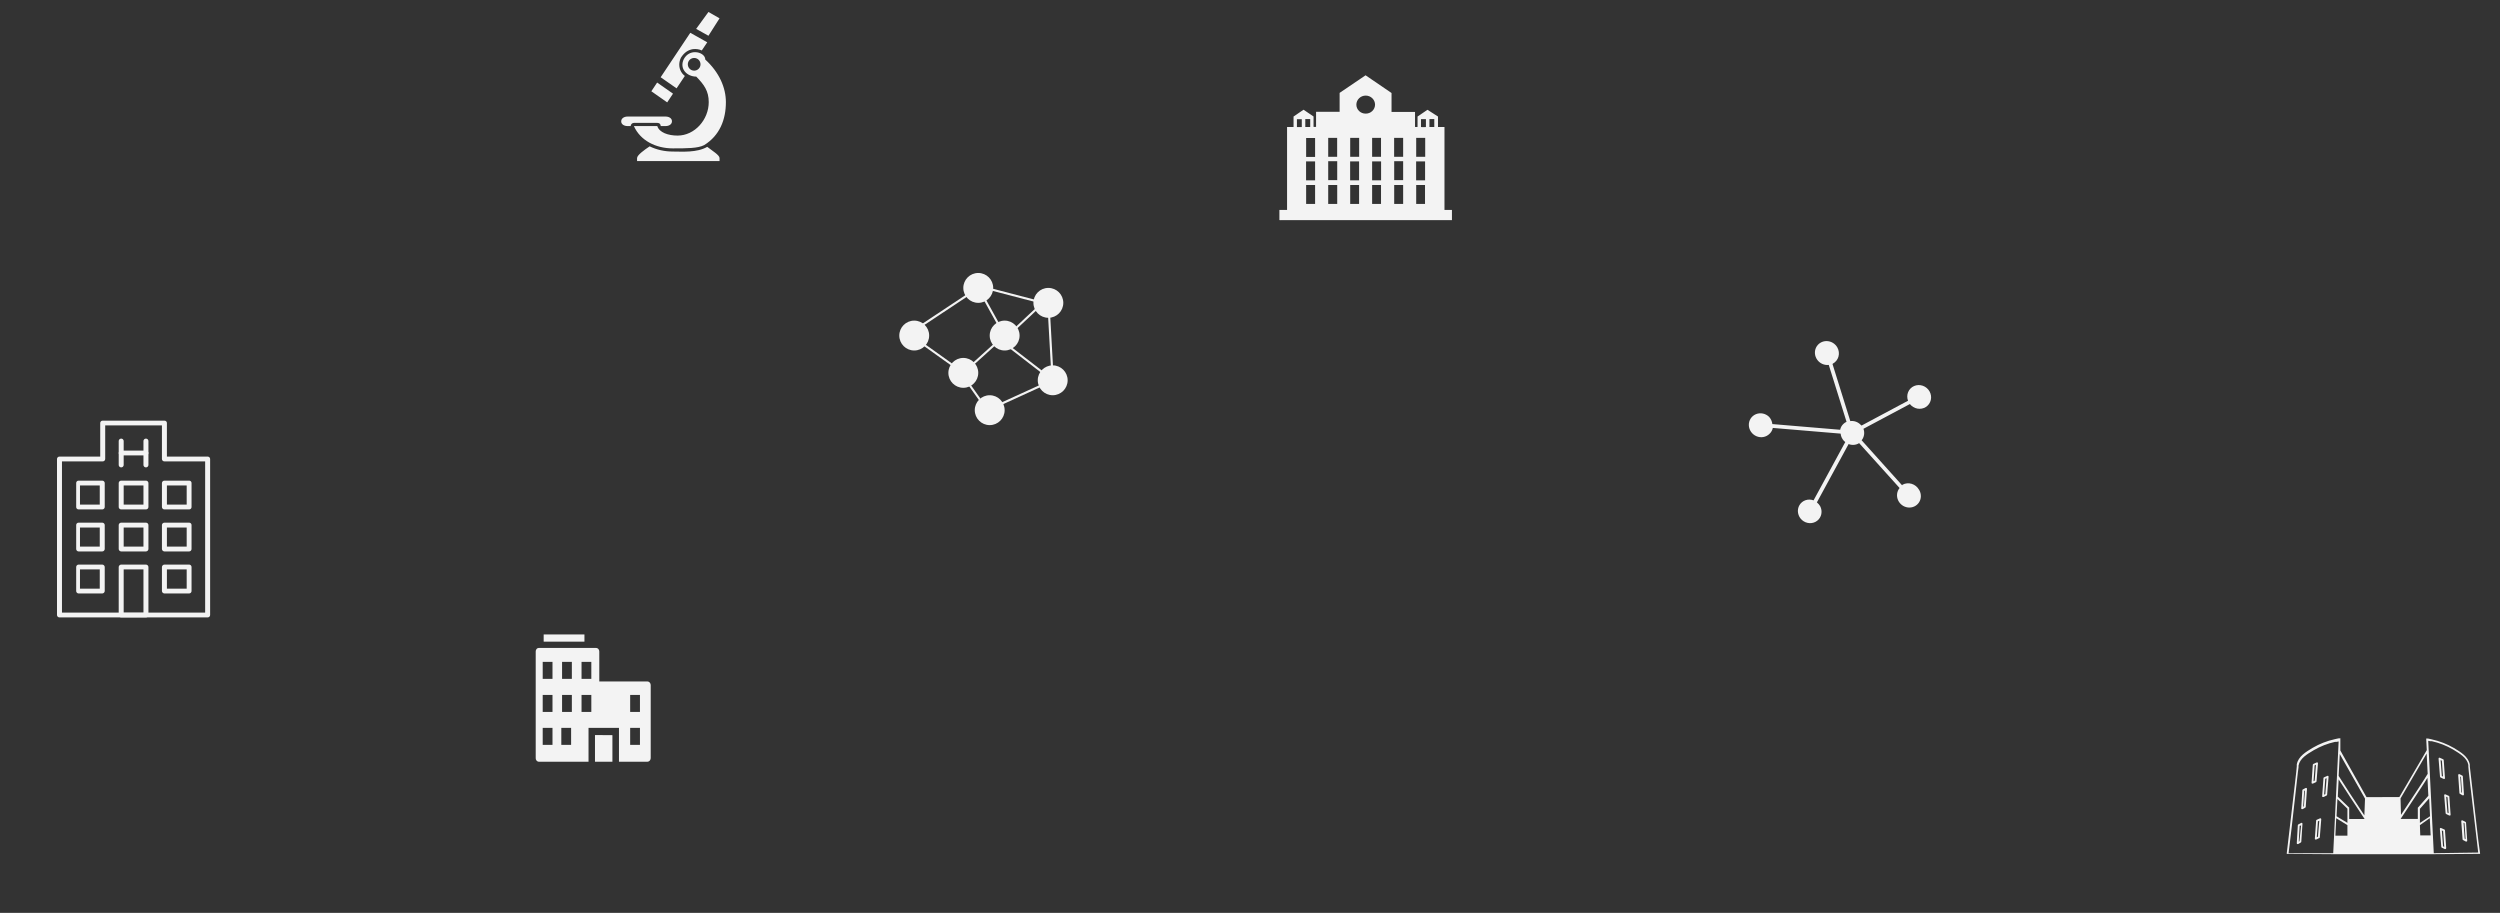 <svg width="838" height="306" viewBox="0 0 838 306" fill="none" xmlns="http://www.w3.org/2000/svg">
<rect x="0" y="0" width="838" height="306" fill="#333333" stroke="none"/>
<path d="M195.904 212.667H182.238V215.081H195.904V212.667Z" fill="#F3F3F3"/>
<path d="M180.544 255.333H197.275V243.974H207.48V255.333H217.035C217.319 255.323 217.589 255.195 217.79 254.975C217.991 254.754 218.108 254.458 218.117 254.146V229.607C218.108 229.295 217.991 228.999 217.79 228.778C217.589 228.557 217.319 228.429 217.035 228.419H200.881V218.366C200.881 218.207 200.852 218.049 200.795 217.902C200.739 217.756 200.656 217.623 200.552 217.512C200.447 217.401 200.324 217.315 200.188 217.257C200.053 217.2 199.908 217.173 199.763 217.179H180.652C180.509 217.173 180.366 217.2 180.232 217.258C180.099 217.316 179.977 217.403 179.876 217.514C179.775 217.626 179.695 217.759 179.642 217.905C179.59 218.052 179.565 218.209 179.57 218.366V253.988C179.55 254.147 179.56 254.309 179.598 254.464C179.637 254.619 179.704 254.763 179.795 254.889C179.886 255.015 179.999 255.119 180.128 255.196C180.257 255.272 180.398 255.319 180.544 255.333ZM211.23 232.931H214.511V238.631H211.23V232.931ZM211.23 243.974H214.511V249.673H211.23V243.974ZM194.931 221.849H198.213V227.548H194.931V221.849ZM194.931 232.931H198.213V238.631H194.931V232.931ZM188.405 221.849H191.686V227.548H188.405V221.849ZM188.405 232.931H191.686V238.631H188.405V232.931ZM188.152 243.974H191.434V249.673H188.152V243.974ZM181.914 221.849H185.195V227.548H181.914V221.849ZM181.914 232.931H185.195V238.631H181.914V232.931ZM181.914 243.974H185.195V249.673H181.914V243.974Z" fill="#F3F3F3"/>
<path d="M205.281 255.333V246.428L199.439 246.388V255.333H205.281Z" fill="#F3F3F3"/>
<path d="M643.237 164.134C642.708 163.199 641.835 162.497 640.81 162.183C639.785 161.868 638.69 161.966 637.764 162.455C637.764 162.455 637.653 162.582 637.579 162.667L624.019 147.579C624.443 147.054 624.721 146.425 624.828 145.752C624.936 145.079 624.868 144.384 624.631 143.732L640.193 135.434C640.822 136.236 641.724 136.782 642.719 136.965C643.713 137.147 644.728 136.952 645.559 136.418C646.391 135.883 646.979 135.05 647.206 134.083C647.433 133.116 647.282 132.086 646.784 131.2C646.285 130.314 645.476 129.636 644.517 129.302C643.558 128.967 642.52 129 641.61 129.395C640.7 129.789 639.984 130.516 639.607 131.43C639.229 132.345 639.216 133.379 639.571 134.327L623.991 142.647L623.683 142.378C623.238 141.915 622.692 141.561 622.089 141.347C621.487 141.132 620.846 141.064 620.222 141.148L614.259 122.032C614.313 121.993 614.358 121.942 614.389 121.883C615.305 121.383 615.976 120.538 616.256 119.529C616.536 118.521 616.405 117.43 615.889 116.49C615.528 115.841 614.999 115.296 614.359 114.916C613.718 114.535 612.992 114.332 612.257 114.33C611.523 114.327 610.808 114.525 610.192 114.902C609.575 115.278 609.08 115.819 608.759 116.466C608.438 117.113 608.305 117.841 608.373 118.571C608.441 119.302 608.708 120.006 609.145 120.609C609.582 121.212 610.172 121.69 610.852 121.991C611.532 122.292 612.275 122.405 613.001 122.317L618.96 141.392C618.579 141.553 618.233 141.784 617.939 142.072C617.363 142.593 616.973 143.287 616.824 144.056L594.096 142.15C593.996 141.254 593.611 140.405 592.996 139.727C592.419 139.164 591.693 138.779 590.909 138.619C590.126 138.46 589.321 138.533 588.595 138.829C587.869 139.126 587.255 139.632 586.83 140.286C586.405 140.939 586.188 141.709 586.207 142.5C586.225 143.291 586.478 144.067 586.934 144.73C587.39 145.393 588.028 145.913 588.768 146.226C589.508 146.539 590.317 146.63 591.093 146.487C591.87 146.345 592.578 145.975 593.13 145.425C593.703 144.902 594.093 144.209 594.245 143.442L616.973 145.348C617.06 146.246 617.447 147.1 618.072 147.771L618.534 148.174L607.907 167.721C607.031 167.392 606.078 167.374 605.212 167.67C604.346 167.967 603.622 168.559 603.165 169.344C602.708 170.129 602.547 171.058 602.71 171.97C602.872 172.883 603.348 173.721 604.055 174.339C604.762 174.958 605.656 175.318 606.581 175.358C607.507 175.398 608.407 175.115 609.124 174.558C609.842 174.001 610.333 173.205 610.511 172.307C610.69 171.41 610.546 170.467 610.103 169.643C609.819 169.169 609.452 168.747 609.022 168.397L619.649 148.85C620.231 149.079 620.854 149.169 621.468 149.114C622.083 149.059 622.67 148.86 623.183 148.534L636.74 163.581C636.291 164.132 636.004 164.799 635.912 165.511C635.819 166.223 635.924 166.954 636.215 167.624C636.506 168.295 636.972 168.881 637.563 169.318C638.154 169.756 638.849 170.029 639.572 170.109C640.295 170.189 641.019 170.072 641.667 169.771C642.316 169.471 642.863 168.997 643.252 168.401C643.64 167.806 643.855 167.11 643.873 166.39C643.891 165.669 643.712 164.951 643.354 164.311L643.237 164.134Z" fill="#F3F3F3"/>
<path d="M428.856 73.764V70.361H431.423V42.567H433.598V39.059L436.948 36.776L440.297 39.038V42.525C440.578 42.568 440.864 42.568 441.145 42.525V37.474H449.041V31.133L457.741 25.236L466.442 31.175V37.516H474.315V42.546C474.596 42.588 474.882 42.588 475.163 42.546V39.059L478.491 36.797L482.015 39.059V42.567H484.19V70.361H486.691V73.785H429.356C429.191 73.822 429.018 73.814 428.856 73.764ZM457.763 38.087C458.173 38.092 458.581 38.019 458.962 37.871C459.342 37.723 459.69 37.503 459.983 37.224C460.276 36.945 460.509 36.612 460.67 36.245C460.83 35.878 460.914 35.484 460.917 35.085C460.917 34.278 460.587 33.504 459.999 32.933C459.412 32.362 458.615 32.042 457.785 32.042C456.954 32.042 456.157 32.362 455.57 32.933C454.982 33.504 454.653 34.278 454.653 35.085C454.653 35.481 454.733 35.873 454.89 36.239C455.046 36.604 455.276 36.936 455.565 37.215C455.854 37.494 456.197 37.715 456.574 37.864C456.952 38.014 457.355 38.089 457.763 38.087ZM448.236 54.044H445.213V60.385H448.236V54.044ZM467.333 54.044V60.385H470.335V54.044H467.333ZM448.236 68.353V62.013H445.213V68.353H448.236ZM470.335 68.353V62.013H467.333V68.353H470.335ZM448.214 52.565V46.224H445.213V52.565H448.214ZM467.311 46.224V52.565H470.335V46.224H467.311ZM477.73 52.565V46.224H474.707V52.565H477.73ZM455.588 52.565V46.224H452.586V52.565H455.588ZM459.938 46.224V52.565H462.918V46.224H459.938ZM437.796 54.108V60.449H440.819V54.108H437.796ZM452.565 54.108V60.449H455.566V54.108H452.565ZM459.938 54.108V60.449H462.94V54.108H459.938ZM477.687 60.449V54.108H474.685V60.449H477.687ZM440.819 68.353V62.013H437.817V68.353H440.819ZM452.586 62.013V68.353H455.566V62.013H452.586ZM459.938 62.013V68.353H462.918V62.013H459.938ZM474.707 62.013V68.353H477.665V62.013H474.707ZM440.819 46.266H437.817V52.607H440.819V46.266ZM437.535 39.925V42.567H439.188V39.904C438.644 39.873 438.1 39.873 437.556 39.904L437.535 39.925ZM476.316 42.589C476.866 42.631 477.419 42.631 477.969 42.589V39.925C477.419 39.893 476.867 39.893 476.316 39.925V42.589ZM436.36 42.589V39.947H434.729V42.589H436.36ZM479.144 39.925V42.567H480.775V39.904L479.144 39.925Z" fill="#F3F3F3"/>
<path d="M306.448 117.486C309.214 117.486 311.456 115.244 311.456 112.478C311.456 109.712 309.214 107.469 306.448 107.469C303.682 107.469 301.44 109.712 301.44 112.478C301.44 115.244 303.682 117.486 306.448 117.486Z" fill="#F3F3F3"/>
<path d="M327.912 101.517C330.678 101.517 332.92 99.274 332.92 96.508C332.92 93.742 330.678 91.5 327.912 91.5C325.146 91.5 322.903 93.742 322.903 96.508C322.903 99.274 325.146 101.517 327.912 101.517Z" fill="#F3F3F3"/>
<path d="M336.757 117.486C339.523 117.486 341.765 115.244 341.765 112.478C341.765 109.712 339.523 107.469 336.757 107.469C333.991 107.469 331.749 109.712 331.749 112.478C331.749 115.244 333.991 117.486 336.757 117.486Z" fill="#F3F3F3"/>
<path d="M351.41 106.525C354.176 106.525 356.419 104.283 356.419 101.517C356.419 98.751 354.176 96.508 351.41 96.508C348.644 96.508 346.402 98.751 346.402 101.517C346.402 104.283 348.644 106.525 351.41 106.525Z" fill="#F3F3F3"/>
<path d="M352.867 132.482C355.633 132.482 357.876 130.24 357.876 127.474C357.876 124.708 355.633 122.466 352.867 122.466C350.101 122.466 347.859 124.708 347.859 127.474C347.859 130.24 350.101 132.482 352.867 132.482Z" fill="#F3F3F3"/>
<path d="M331.748 142.499C334.514 142.499 336.756 140.257 336.756 137.491C336.756 134.725 334.514 132.482 331.748 132.482C328.982 132.482 326.74 134.725 326.74 137.491C326.74 140.257 328.982 142.499 331.748 142.499Z" fill="#F3F3F3"/>
<path d="M322.903 129.993C325.669 129.993 327.911 127.75 327.911 124.984C327.911 122.218 325.669 119.976 322.903 119.976C320.137 119.976 317.895 122.218 317.895 124.984C317.895 127.75 320.137 129.993 322.903 129.993Z" fill="#F3F3F3"/>
<path d="M322.931 125.442L322.703 125.27L306.247 113.508L306.647 112.936L322.874 124.526L336.297 112.392L327.797 97.023L306.647 111.047L306.247 110.446L328.054 95.993L337.184 112.535L322.931 125.442Z" fill="#F3F3F3"/>
<path d="M330.832 137.949L330.66 137.691L322.618 126.301L323.191 125.9L331.061 137.033L352.497 127.245L351.037 101.002L351.753 100.973L353.241 127.703L330.832 137.949Z" fill="#F3F3F3"/>
<path d="M338.127 112.735L337.641 112.22L348.859 101.717L327.824 96.222L327.996 95.535L350.29 101.345L338.127 112.735Z" fill="#F3F3F3"/>
<path d="M351.896 127.159L336.527 115.282L336.956 114.739L352.325 126.587L351.896 127.159Z" fill="#F3F3F3"/>
<path d="M830.232 277.429C828.697 264.186 827.93 257.564 827.886 256.924C827.899 256.711 827.899 256.497 827.886 256.284C827.403 253.614 824.794 252.069 822.513 250.7C820.231 249.379 817.76 248.419 815.188 247.853L814.618 247.721L813.894 247.566H813.543C813.503 247.545 813.458 247.534 813.412 247.534C813.366 247.534 813.321 247.545 813.28 247.566C813.262 247.608 813.253 247.653 813.253 247.699C813.253 247.744 813.262 247.789 813.28 247.831V248.008L813.456 251.451L804.267 267.165L793.258 267.21L784.485 251.561V248.008V247.765C784.52 247.68 784.52 247.585 784.485 247.5C784.445 247.477 784.4 247.464 784.354 247.464C784.308 247.464 784.262 247.477 784.222 247.5H783.871L783.148 247.654L782.578 247.787C780.012 248.351 777.548 249.311 775.275 250.634C772.972 252.003 770.362 253.548 769.88 256.218C769.867 256.431 769.867 256.645 769.88 256.858C769.88 257.609 769.068 264.208 767.533 277.362C767.204 280.166 766.875 283.057 766.524 285.97C766.494 286.048 766.494 286.135 766.524 286.213C766.559 286.229 766.596 286.237 766.634 286.237C766.672 286.237 766.709 286.229 766.744 286.213L782.358 286.323H815.451L831.066 286.213C831.144 286.242 831.229 286.242 831.307 286.213C831.323 286.175 831.332 286.133 831.332 286.092C831.332 286.05 831.323 286.009 831.307 285.97C830.912 283.167 830.539 280.276 830.232 277.429ZM787.446 274.493V270.94C787.461 270.905 787.468 270.867 787.468 270.829C787.468 270.791 787.461 270.754 787.446 270.719L783.63 267.033L783.915 261.25C784.135 261.604 784.398 262.023 784.771 262.575L787.863 267.342C789.617 270.013 792.446 274.317 792.622 274.537H787.578L787.446 274.493ZM786.854 271.072V274.78V275.817L783.213 273.61L783.499 267.828L786.854 271.072ZM786.854 276.59V279.945C786.832 280.002 786.832 280.065 786.854 280.121H782.819L783.104 274.272L786.854 276.59ZM811.153 276.59L814.464 274.25L814.75 280.033H811.263C811.263 280.033 811.263 279.901 811.263 279.834L811.153 276.59ZM811.153 275.84V274.913C811.153 274.913 811.153 274.913 811.153 274.802V271.116C811.482 270.719 813.061 268.909 814.267 267.585L814.552 273.61L811.153 275.84ZM813.982 266.746C810.495 270.675 810.473 270.719 810.451 270.763C810.439 270.821 810.439 270.882 810.451 270.94V274.515H804.574H804.684L809.42 267.32L812.644 262.376C813.105 261.67 813.456 261.096 813.675 260.721V260.588L813.982 266.768V266.746ZM813.412 252.598L813.763 259.529H813.587V259.661C813.28 260.301 808.39 267.761 804.815 273.147L804.662 267.629L813.412 252.598ZM784.288 252.753L792.753 267.695C792.622 270.763 792.556 272.418 792.534 273.323C790.626 270.476 784.398 260.941 783.915 260.081L784.288 252.753ZM782.095 285.992H767.138C767.467 283.189 767.796 280.408 768.125 277.738C769.66 264.495 770.318 257.873 770.472 257.189C770.455 256.998 770.455 256.806 770.472 256.615C770.91 254.232 773.279 252.819 775.56 251.473C777.786 250.175 780.197 249.23 782.709 248.67H783.257L783.915 248.537L782.095 285.992ZM815.802 285.992L813.938 248.317L814.596 248.449H815.144C817.657 249.006 820.069 249.951 822.294 251.252C824.487 252.598 826.943 254.011 827.382 256.395C827.382 256.66 827.382 256.858 827.382 256.969C827.382 257.741 828.193 264.34 829.728 277.517C830.035 280.232 830.364 283.013 830.693 285.772L815.802 285.992Z" fill="#F3F3F3"/>
<path d="M776.503 261.913L776.985 255.865C776.987 255.81 776.976 255.756 776.953 255.706C776.93 255.656 776.896 255.612 776.854 255.578C776.806 255.556 776.753 255.545 776.7 255.545C776.647 255.545 776.595 255.556 776.547 255.578L775.45 256.064C775.398 256.088 775.353 256.125 775.319 256.171C775.284 256.218 775.262 256.272 775.253 256.329L774.836 262.376C774.834 262.431 774.845 262.485 774.868 262.535C774.891 262.585 774.925 262.629 774.968 262.663C775.025 262.682 775.086 262.682 775.143 262.663H775.275L776.328 262.177C776.417 262.114 776.479 262.02 776.503 261.913ZM775.889 261.67L775.494 261.868L775.867 256.549L776.306 256.351L775.889 261.67Z" fill="#F3F3F3"/>
<path d="M780.1 260.081L779.003 260.566C778.949 260.585 778.903 260.621 778.871 260.669C778.84 260.717 778.824 260.774 778.828 260.831L778.389 266.879C778.387 266.933 778.398 266.988 778.421 267.038C778.444 267.087 778.478 267.131 778.521 267.165H778.696H778.85L779.88 266.658C779.929 266.632 779.971 266.594 780.002 266.548C780.033 266.502 780.051 266.448 780.056 266.393L780.538 260.368C780.54 260.313 780.529 260.258 780.506 260.208C780.483 260.159 780.449 260.115 780.407 260.081C780.36 260.053 780.307 260.039 780.253 260.039C780.199 260.039 780.146 260.053 780.1 260.081ZM779.442 266.194L779.047 266.371L779.42 261.052L779.88 260.853L779.442 266.194Z" fill="#F3F3F3"/>
<path d="M777.643 274.317L776.547 274.802C776.496 274.826 776.453 274.864 776.422 274.91C776.392 274.957 776.374 275.011 776.371 275.067L775.933 281.137C775.928 281.189 775.939 281.241 775.962 281.288C775.985 281.334 776.02 281.374 776.064 281.402H776.24H776.393L777.424 280.916C777.476 280.894 777.52 280.857 777.551 280.81C777.583 280.763 777.599 280.708 777.599 280.651L778.082 274.626C778.084 274.571 778.073 274.516 778.05 274.467C778.027 274.417 777.993 274.373 777.95 274.339C777.905 274.308 777.854 274.29 777.8 274.286C777.746 274.282 777.692 274.293 777.643 274.317ZM776.985 280.452L776.591 280.629L776.963 275.31L777.424 275.111L776.985 280.452Z" fill="#F3F3F3"/>
<path d="M771.328 275.862L770.406 276.347C770.36 276.371 770.32 276.405 770.29 276.447C770.259 276.49 770.239 276.538 770.231 276.59L769.88 282.637C769.874 282.695 769.885 282.754 769.912 282.805C769.94 282.856 769.982 282.898 770.034 282.924C770.083 282.941 770.137 282.941 770.187 282.924H770.341L771.218 282.417C771.264 282.393 771.304 282.359 771.334 282.317C771.365 282.274 771.385 282.225 771.393 282.174L771.788 276.126C771.79 276.072 771.779 276.017 771.756 275.967C771.733 275.918 771.699 275.874 771.657 275.84C771.605 275.811 771.547 275.798 771.489 275.802C771.431 275.806 771.375 275.827 771.328 275.862ZM770.779 281.975L770.538 282.108L770.845 276.811L771.328 276.7L770.779 281.975Z" fill="#F3F3F3"/>
<path d="M772.84 264.142L771.897 264.627C771.852 264.656 771.815 264.695 771.788 264.741C771.761 264.787 771.746 264.839 771.743 264.892L771.371 270.94C771.367 270.997 771.38 271.054 771.407 271.105C771.434 271.156 771.475 271.198 771.524 271.227C771.581 271.249 771.643 271.249 771.7 271.227H771.853L772.73 270.719C772.774 270.694 772.81 270.659 772.837 270.617C772.864 270.574 772.88 270.526 772.884 270.476L773.301 264.429C773.302 264.372 773.288 264.315 773.261 264.265C773.234 264.215 773.195 264.172 773.147 264.142C773.1 264.115 773.047 264.1 772.994 264.1C772.94 264.1 772.887 264.115 772.84 264.142ZM772.27 270.278L772.029 270.41L772.357 265.113L772.621 264.98L772.27 270.278Z" fill="#F3F3F3"/>
<path d="M818.062 260.61L819.114 261.096H819.246C819.303 261.114 819.364 261.114 819.421 261.096C819.463 261.066 819.498 261.027 819.521 260.98C819.543 260.934 819.555 260.883 819.553 260.831L819.136 254.761C819.124 254.706 819.1 254.653 819.066 254.607C819.032 254.562 818.989 254.524 818.939 254.497L817.842 254.011C817.796 253.984 817.743 253.97 817.689 253.97C817.635 253.97 817.582 253.984 817.535 254.011C817.493 254.045 817.459 254.089 817.436 254.139C817.413 254.189 817.402 254.243 817.404 254.298L817.886 260.323C817.891 260.382 817.91 260.438 817.94 260.488C817.97 260.538 818.012 260.58 818.062 260.61ZM818.522 254.982L818.895 260.301L818.5 260.125L818.083 254.784L818.522 254.982Z" fill="#F3F3F3"/>
<path d="M825.605 266.592C825.655 266.61 825.709 266.61 825.759 266.592C825.807 266.561 825.846 266.519 825.873 266.468C825.9 266.418 825.914 266.362 825.913 266.305L825.54 260.257C825.537 260.204 825.522 260.152 825.495 260.106C825.468 260.06 825.431 260.021 825.386 259.992L824.443 259.507C824.396 259.48 824.344 259.465 824.29 259.465C824.236 259.465 824.183 259.48 824.136 259.507C824.088 259.537 824.049 259.58 824.022 259.63C823.995 259.68 823.981 259.737 823.983 259.794L824.399 265.841C824.403 265.891 824.42 265.939 824.446 265.982C824.473 266.024 824.51 266.059 824.553 266.084L825.452 266.592H825.605ZM825.013 265.598L824.662 260.279L824.926 260.434L825.255 265.731L825.013 265.598Z" fill="#F3F3F3"/>
<path d="M820.825 266.768L819.728 266.283C819.682 266.255 819.629 266.241 819.575 266.241C819.521 266.241 819.468 266.255 819.421 266.283C819.379 266.317 819.345 266.361 819.322 266.41C819.299 266.46 819.288 266.515 819.29 266.57L819.772 272.595C819.78 272.649 819.8 272.701 819.831 272.747C819.861 272.793 819.901 272.831 819.947 272.86L821 273.368H821.132H821.307C821.35 273.333 821.384 273.289 821.407 273.24C821.429 273.19 821.44 273.135 821.439 273.081L821.022 267.033C821.018 266.975 820.997 266.919 820.962 266.872C820.927 266.825 820.879 266.789 820.825 266.768ZM820.386 272.396L819.969 267.055L820.408 267.254L820.781 272.573L820.386 272.396Z" fill="#F3F3F3"/>
<path d="M826.439 275.486L825.452 275.001C825.404 274.979 825.352 274.968 825.299 274.968C825.246 274.968 825.193 274.979 825.145 275.001C825.1 275.032 825.063 275.076 825.04 275.126C825.017 275.177 825.008 275.232 825.014 275.288L825.452 281.335C825.452 281.386 825.466 281.436 825.493 281.479C825.52 281.523 825.56 281.557 825.606 281.578L826.549 282.086H826.702C826.752 282.103 826.806 282.103 826.856 282.086C826.905 282.057 826.946 282.015 826.973 281.964C827 281.914 827.013 281.856 827.009 281.799L826.615 275.751C826.612 275.695 826.594 275.641 826.563 275.594C826.532 275.548 826.489 275.51 826.439 275.486ZM826.154 281.115L825.781 275.795L826.11 275.95L826.461 281.269L826.154 281.115Z" fill="#F3F3F3"/>
<path d="M819.355 278.047L818.28 277.561C818.233 277.534 818.18 277.52 818.127 277.52C818.073 277.52 818.02 277.534 817.973 277.561C817.923 277.588 817.884 277.631 817.86 277.683C817.836 277.734 817.83 277.792 817.841 277.848L818.324 283.873C818.324 283.93 818.341 283.985 818.372 284.033C818.403 284.08 818.447 284.116 818.499 284.138L819.53 284.624H819.662C819.745 284.618 819.823 284.581 819.88 284.519C819.937 284.458 819.969 284.377 819.969 284.293L819.552 278.245C819.536 278.2 819.509 278.158 819.475 278.124C819.441 278.089 819.4 278.063 819.355 278.047ZM818.916 283.697L818.499 278.356L818.938 278.554L819.311 283.873L818.916 283.697Z" fill="#F3F3F3"/>
<g clip-path="url(#clip0)">
<path d="M69.601 206.961H19.94C19.719 206.961 19.507 206.876 19.35 206.724C19.194 206.572 19.106 206.366 19.106 206.151V153.853C19.106 153.638 19.194 153.432 19.35 153.28C19.507 153.128 19.719 153.042 19.94 153.042H33.596V141.772C33.595 141.667 33.617 141.564 33.66 141.467C33.702 141.371 33.764 141.284 33.842 141.212C33.92 141.14 34.012 141.084 34.113 141.047C34.214 141.011 34.322 140.995 34.429 141H55.111C55.219 140.995 55.326 141.011 55.427 141.047C55.528 141.084 55.62 141.14 55.698 141.212C55.776 141.284 55.839 141.371 55.881 141.467C55.923 141.564 55.945 141.667 55.945 141.772V153.042H69.601C69.822 153.042 70.034 153.128 70.19 153.28C70.346 153.432 70.434 153.638 70.434 153.853V206.151C70.434 206.366 70.346 206.572 70.19 206.724C70.034 206.876 69.822 206.961 69.601 206.961ZM20.773 205.34H68.767V154.663H55.111C54.89 154.663 54.678 154.578 54.522 154.426C54.365 154.274 54.278 154.068 54.278 153.853V142.583H35.263V153.853C35.263 154.068 35.175 154.274 35.019 154.426C34.862 154.578 34.65 154.663 34.429 154.663H20.773V205.34Z" fill="#F3F3F3"/>
<path d="M48.92 170.758H40.624C40.403 170.758 40.191 170.673 40.034 170.521C39.878 170.369 39.79 170.162 39.79 169.948V161.919C39.79 161.813 39.812 161.708 39.854 161.609C39.895 161.511 39.957 161.422 40.034 161.346C40.112 161.271 40.204 161.211 40.305 161.171C40.406 161.13 40.514 161.109 40.624 161.109H48.92C49.03 161.109 49.138 161.13 49.239 161.171C49.341 161.211 49.433 161.271 49.51 161.346C49.587 161.422 49.649 161.511 49.691 161.609C49.733 161.708 49.754 161.813 49.754 161.919V169.948C49.754 170.162 49.666 170.369 49.51 170.521C49.354 170.673 49.142 170.758 48.92 170.758ZM41.458 169.137H48.087V162.73H41.458V169.137Z" fill="#F3F3F3"/>
<path d="M34.272 170.758H26.333C26.225 170.758 26.119 170.737 26.02 170.696C25.921 170.655 25.831 170.594 25.757 170.518C25.683 170.443 25.625 170.353 25.588 170.255C25.55 170.157 25.534 170.052 25.539 169.948V161.919C25.534 161.815 25.55 161.71 25.588 161.612C25.625 161.514 25.683 161.424 25.757 161.348C25.831 161.273 25.921 161.212 26.02 161.171C26.119 161.13 26.225 161.109 26.333 161.109H34.272C34.493 161.109 34.706 161.194 34.862 161.346C35.018 161.498 35.106 161.704 35.106 161.919V169.948C35.106 170.162 35.018 170.369 34.862 170.521C34.706 170.673 34.493 170.758 34.272 170.758ZM26.809 169.137H33.439V162.73H26.809V169.137Z" fill="#F3F3F3"/>
<path d="M63.41 170.758H55.113C54.892 170.758 54.68 170.673 54.524 170.521C54.368 170.369 54.28 170.162 54.28 169.948V161.919C54.28 161.813 54.301 161.708 54.343 161.609C54.385 161.511 54.447 161.422 54.524 161.346C54.601 161.271 54.693 161.211 54.794 161.171C54.896 161.13 55.004 161.109 55.113 161.109H63.41C63.518 161.109 63.624 161.13 63.723 161.171C63.822 161.212 63.912 161.273 63.986 161.348C64.06 161.424 64.118 161.514 64.155 161.612C64.193 161.71 64.209 161.815 64.204 161.919V169.948C64.209 170.052 64.193 170.157 64.155 170.255C64.118 170.353 64.06 170.443 63.986 170.518C63.912 170.594 63.822 170.655 63.723 170.696C63.624 170.737 63.518 170.758 63.41 170.758ZM55.947 169.137H62.576V162.73H55.947V169.137Z" fill="#F3F3F3"/>
<path d="M48.92 184.846H40.624C40.406 184.836 40.2 184.748 40.045 184.598C39.891 184.448 39.8 184.247 39.79 184.035V176.007C39.79 175.792 39.878 175.586 40.034 175.434C40.191 175.282 40.403 175.197 40.624 175.197H48.92C49.142 175.197 49.354 175.282 49.51 175.434C49.666 175.586 49.754 175.792 49.754 176.007V184.035C49.744 184.247 49.654 184.448 49.499 184.598C49.345 184.748 49.139 184.836 48.92 184.846ZM41.458 183.225H48.087V176.818H41.458V183.225Z" fill="#F3F3F3"/>
<path d="M34.272 184.846H26.333C26.119 184.836 25.917 184.746 25.769 184.595C25.621 184.444 25.539 184.244 25.539 184.035V176.007C25.534 175.902 25.55 175.798 25.588 175.7C25.625 175.602 25.683 175.512 25.757 175.436C25.831 175.36 25.921 175.3 26.02 175.259C26.119 175.218 26.225 175.196 26.333 175.197H34.272C34.493 175.197 34.706 175.282 34.862 175.434C35.018 175.586 35.106 175.792 35.106 176.007V184.035C35.096 184.247 35.005 184.448 34.851 184.598C34.697 184.748 34.49 184.836 34.272 184.846ZM26.809 183.225H33.439V176.818H26.809V183.225Z" fill="#F3F3F3"/>
<path d="M63.41 184.846H55.113C54.895 184.836 54.689 184.748 54.535 184.598C54.38 184.448 54.289 184.247 54.28 184.035V176.007C54.28 175.792 54.368 175.586 54.524 175.434C54.68 175.282 54.892 175.197 55.113 175.197H63.41C63.518 175.196 63.624 175.218 63.723 175.259C63.822 175.3 63.912 175.36 63.986 175.436C64.06 175.512 64.118 175.602 64.155 175.7C64.193 175.798 64.209 175.902 64.204 176.007V184.035C64.204 184.244 64.122 184.444 63.974 184.595C63.826 184.746 63.624 184.836 63.41 184.846ZM55.947 183.225H62.576V176.818H55.947V183.225Z" fill="#F3F3F3"/>
<path d="M48.92 206.961H40.624C40.403 206.961 40.191 206.876 40.034 206.724C39.878 206.572 39.79 206.366 39.79 206.151V190.056C39.8 189.844 39.891 189.643 40.045 189.493C40.2 189.343 40.406 189.255 40.624 189.246H48.92C49.139 189.255 49.345 189.343 49.499 189.493C49.654 189.643 49.744 189.844 49.754 190.056V206.151C49.754 206.366 49.666 206.572 49.51 206.724C49.354 206.876 49.142 206.961 48.92 206.961ZM41.458 205.379H48.087V190.867H41.458V205.379Z" fill="#F3F3F3"/>
<path d="M34.271 198.933H26.332C26.118 198.923 25.916 198.834 25.768 198.683C25.62 198.532 25.538 198.331 25.538 198.123V190.056C25.538 189.848 25.62 189.647 25.768 189.496C25.916 189.345 26.118 189.256 26.332 189.246H34.271C34.489 189.255 34.696 189.343 34.85 189.493C35.004 189.643 35.095 189.844 35.105 190.056V198.123C35.095 198.335 35.004 198.535 34.85 198.685C34.696 198.835 34.489 198.924 34.271 198.933ZM26.808 197.312H33.438V190.867H26.808V197.312Z" fill="#F3F3F3"/>
<path d="M63.41 198.933H55.113C54.895 198.924 54.689 198.835 54.535 198.685C54.38 198.535 54.289 198.335 54.28 198.123V190.056C54.289 189.844 54.38 189.643 54.535 189.493C54.689 189.343 54.895 189.255 55.113 189.246H63.41C63.624 189.256 63.826 189.345 63.974 189.496C64.122 189.647 64.204 189.848 64.204 190.056V198.123C64.204 198.331 64.122 198.532 63.974 198.683C63.826 198.834 63.624 198.923 63.41 198.933ZM55.947 197.312H62.576V190.867H55.947V197.312Z" fill="#F3F3F3"/>
<path d="M40.624 156.67C40.403 156.67 40.191 156.585 40.034 156.433C39.878 156.281 39.79 156.075 39.79 155.86V147.832C39.79 147.617 39.878 147.41 40.034 147.258C40.191 147.106 40.403 147.021 40.624 147.021C40.845 147.021 41.057 147.106 41.213 147.258C41.37 147.41 41.458 147.617 41.458 147.832V155.86C41.458 156.075 41.37 156.281 41.213 156.433C41.057 156.585 40.845 156.67 40.624 156.67Z" fill="#F3F3F3"/>
<path d="M48.919 156.67C48.698 156.67 48.486 156.585 48.33 156.433C48.174 156.281 48.086 156.075 48.086 155.86V147.832C48.086 147.617 48.174 147.41 48.33 147.258C48.486 147.106 48.698 147.021 48.919 147.021C49.141 147.021 49.353 147.106 49.509 147.258C49.665 147.41 49.753 147.617 49.753 147.832V155.86C49.753 156.075 49.665 156.281 49.509 156.433C49.353 156.585 49.141 156.67 48.919 156.67Z" fill="#F3F3F3"/>
<path d="M48.92 152.656H40.624C40.403 152.656 40.191 152.571 40.034 152.419C39.878 152.267 39.79 152.061 39.79 151.846C39.8 151.634 39.891 151.433 40.045 151.283C40.2 151.133 40.406 151.045 40.624 151.035H48.92C49.139 151.045 49.345 151.133 49.499 151.283C49.654 151.433 49.744 151.634 49.754 151.846C49.754 152.061 49.666 152.267 49.51 152.419C49.354 152.571 49.142 152.656 48.92 152.656Z" fill="#F3F3F3"/>
</g>
<path d="M237.469 4.012L233.349 9.677L237.469 11.987L241.191 6.138L237.469 4.012ZM231.388 10.99L221.452 25.893L226.785 29.615L229.56 25.461C229.24 25.214 228.949 24.931 228.696 24.614C227.618 23.257 227.311 21.247 228.247 19.33C229.427 17.507 230.684 16.742 232.268 16.472C233.309 16.352 234.353 16.502 235.242 16.904L237.07 14.18L231.388 10.99ZM233.016 17.486C231.621 17.474 230.123 18.122 229.212 19.812C227.644 23.019 230.246 25.677 233.382 25.677C235.994 28.348 237.569 30.493 237.569 34.234C237.569 40.111 232.867 45.449 227.118 45.449C223.982 45.449 220.99 44.419 220.323 42.259H212.481C214.608 47.077 219.791 49.735 225.54 49.735C230.244 49.735 233.916 49.725 236.007 48.655C241.235 45.449 243.318 40.111 243.318 34.234C243.318 29.424 241.11 24.236 236.406 19.962C236.433 18.603 234.811 17.5 233.017 17.486L233.016 17.486ZM232.684 19.43C233.859 19.43 234.811 20.381 234.811 21.557C234.811 22.732 233.859 23.683 232.684 23.683C231.509 23.683 230.557 22.732 230.557 21.557C230.557 20.381 231.509 19.43 232.684 19.43ZM220.273 27.671L218.329 30.595L223.646 34.317L225.589 31.393L220.273 27.671ZM210.354 39.069C209.291 39.069 208.227 39.6 208.227 40.697C208.227 41.727 209.291 42.259 210.354 42.259H211.401C211.401 41.696 211.918 41.187 212.481 41.196H220.323C221.222 41.224 221.459 41.754 221.469 42.259H223.114C224.177 42.259 225.241 41.725 225.241 40.647C225.241 39.598 224.177 39.069 223.114 39.069H210.354ZM217.764 49.054C216.084 50.184 213.544 51.974 213.544 52.992V53.989H241.191V52.958C241.191 51.999 238.749 50.529 237.07 49.22C233.6 51.243 228.612 50.799 225.54 50.799C222.761 50.799 220.084 50.2 217.764 49.054L217.764 49.054Z" fill="#F3F3F3"/>
<defs>
<clipPath id="clip0">
<rect width="51.333" height="66" fill="white" transform="translate(19.106 141)"/>
</clipPath>
</defs>
</svg>
